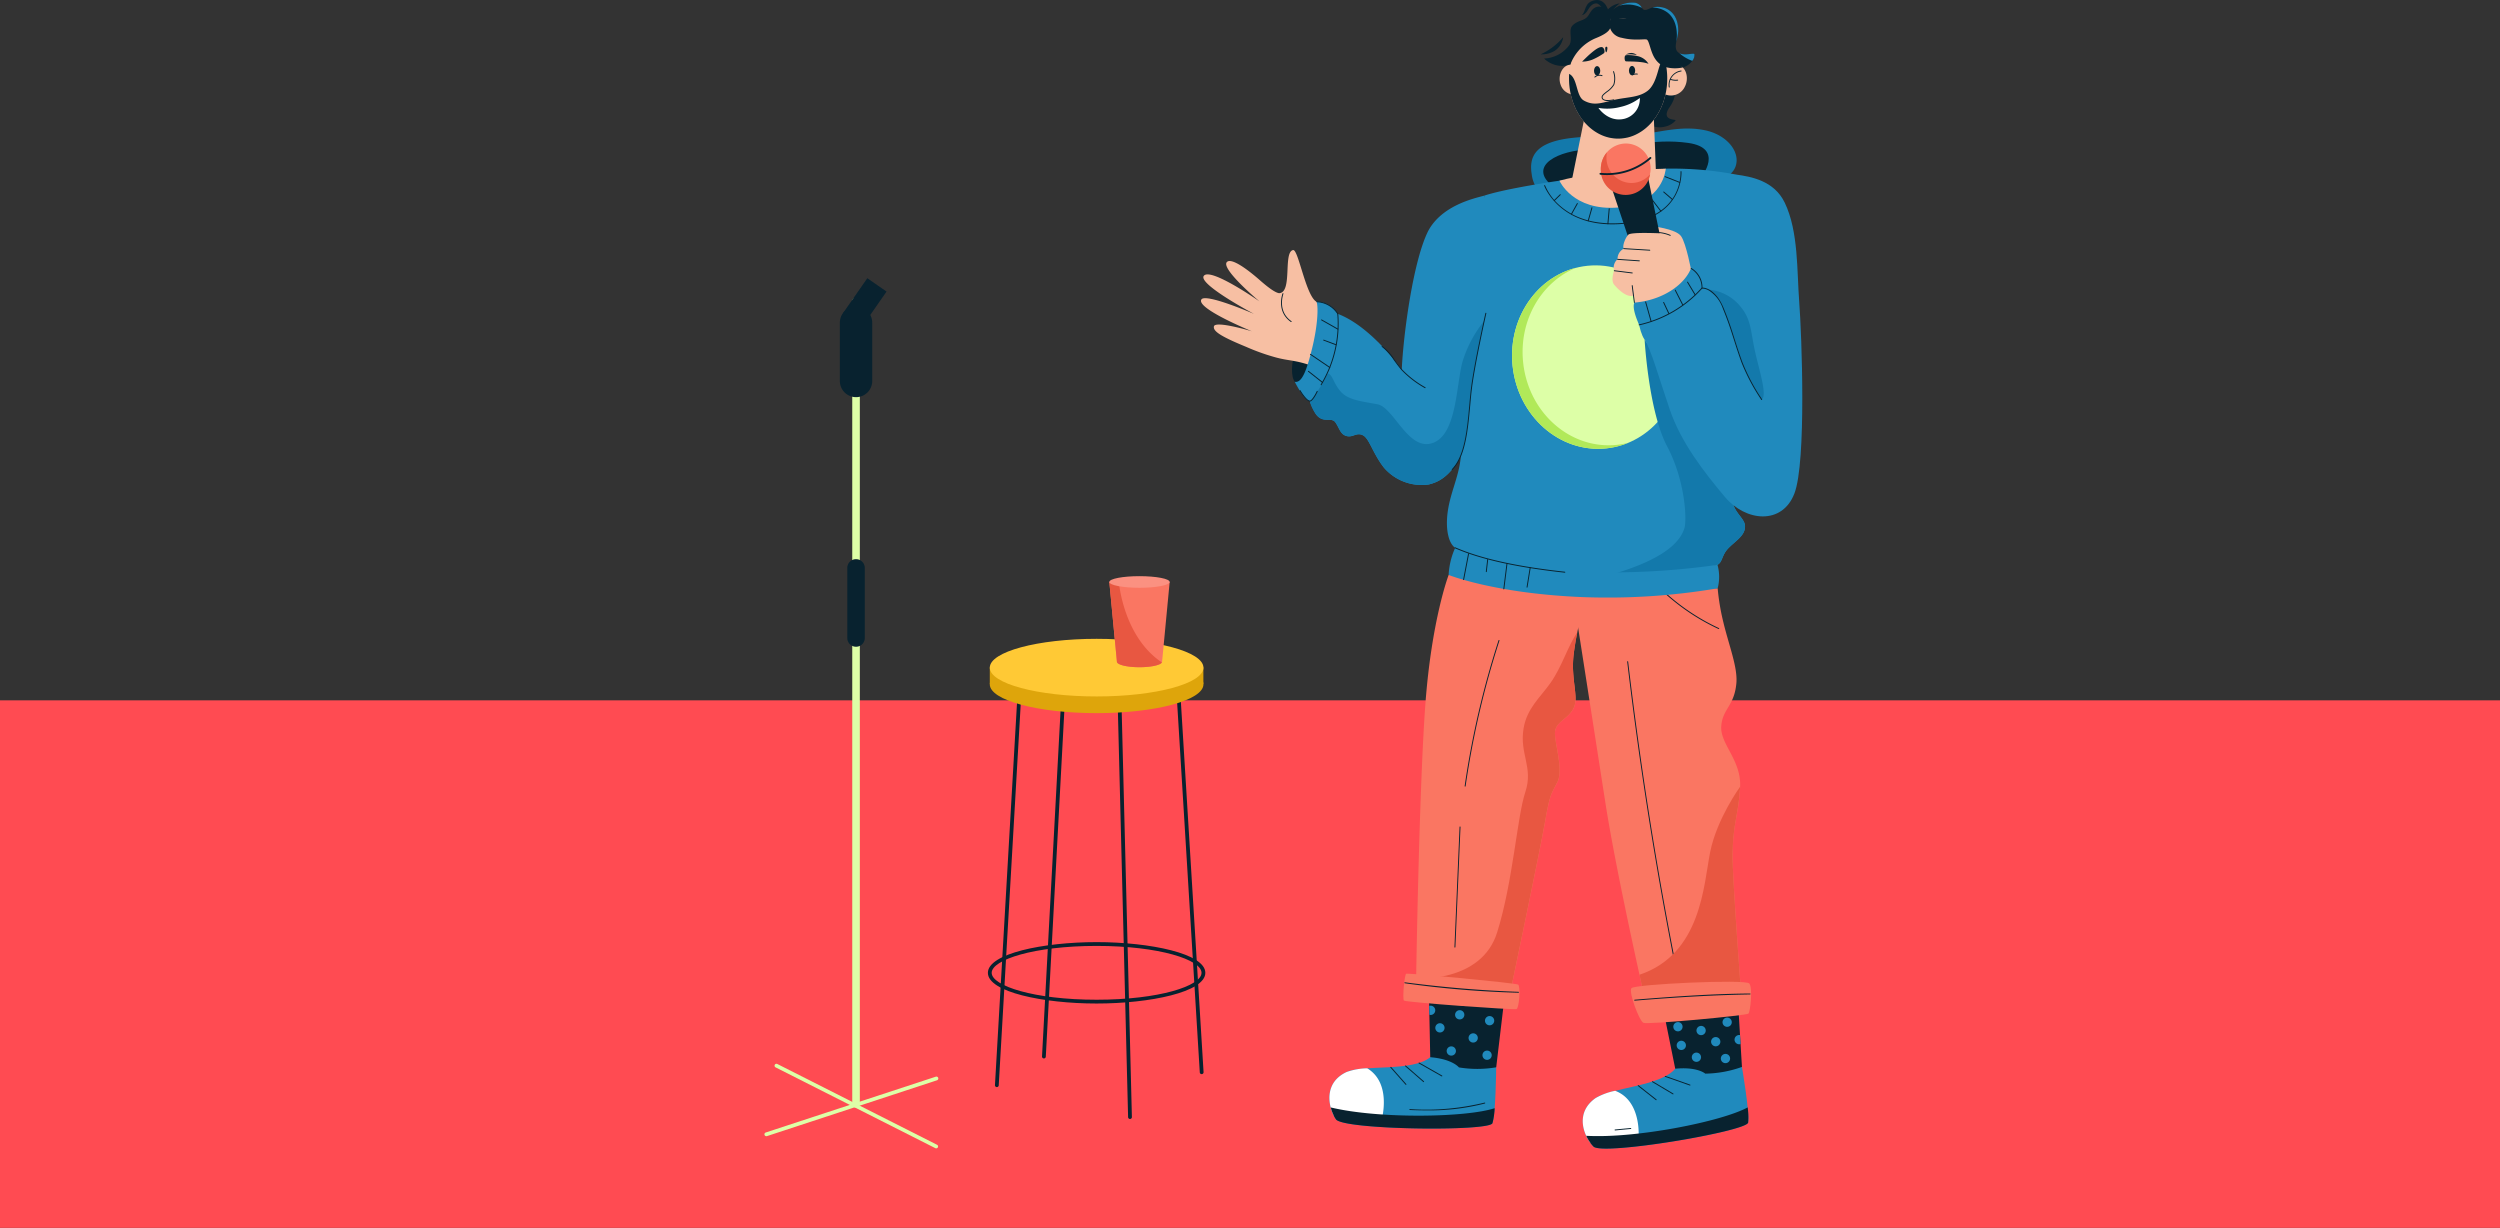 <svg xmlns="http://www.w3.org/2000/svg" width="564" height="277" viewBox="0 0 564 277">
  <rect x="0" y="0" width="564" height="277" fill="#333333" stroke="none"/>
  <g id="Grupo_57183" data-name="Grupo 57183" transform="translate(-687 -2169.5)">
    <rect id="Rectángulo_5834" data-name="Rectángulo 5834" width="564" height="119" transform="translate(687 2327.5)" fill="#ff4b52"/>
    <g id="Grupo_57182" data-name="Grupo 57182" transform="translate(-410.612 1815.746)">
      <g id="Grupo_57161" data-name="Grupo 57161" transform="translate(1368.556 353.754)">
        <g id="Grupo_57011" data-name="Grupo 57011" transform="translate(86.124 239.442)">
          <path id="Trazado_102814" data-name="Trazado 102814" d="M2338.708,1694.493s1.8,10.566,1.4,12.561-32.852,7.471-34.891,5.405-4.447-7.47.47-10.936c3.317-2.34,14.656-2.647,17.974-6.627C2326.96,1692.274,2332.74,1693.249,2338.708,1694.493Z" transform="translate(-2302.792 -1693.237)" fill="#208abd"/>
        </g>
        <g id="Grupo_57012" data-name="Grupo 57012" transform="translate(86.123 246.084)">
          <path id="Trazado_102815" data-name="Trazado 102815" d="M2304.535,1742.171l3.607.123,7.215-.956s.938-8.583-5.249-10.947a14.482,14.482,0,0,0-4.428,1.645C2301.31,1735.114,2302.721,1739.74,2304.535,1742.171Z" transform="translate(-2302.787 -1730.392)" fill="#fff"/>
        </g>
        <g id="Grupo_57013" data-name="Grupo 57013" transform="translate(86.906 249.831)">
          <path id="Trazado_102816" data-name="Trazado 102816" d="M2307.169,1757.76a8.741,8.741,0,0,0,1.639,2.429c2.035,2.069,34.486-3.408,34.891-5.405a14.916,14.916,0,0,0-.106-3.428C2337.721,1754.555,2318.323,1758.406,2307.169,1757.76Z" transform="translate(-2307.169 -1751.356)" fill="#08222f"/>
        </g>
        <g id="Grupo_57014" data-name="Grupo 57014" transform="translate(104.634 242.724)">
          <path id="Trazado_102817" data-name="Trazado 102817" d="M2412.014,1713.775a.107.107,0,0,0,.036-.208l-5.569-1.961a.106.106,0,0,0-.137.065.108.108,0,0,0,.065.137l5.569,1.961A.113.113,0,0,0,2412.014,1713.775Z" transform="translate(-2406.338 -1711.599)" fill="#08222f"/>
        </g>
        <g id="Grupo_57015" data-name="Grupo 57015" transform="translate(101.748 243.92)">
          <path id="Trazado_102818" data-name="Trazado 102818" d="M2394.937,1721.262a.1.1,0,0,0,.092-.053.105.105,0,0,0-.038-.146l-4.634-2.759a.105.105,0,0,0-.146.038.107.107,0,0,0,.038.146l4.635,2.758A.1.1,0,0,0,2394.937,1721.262Z" transform="translate(-2390.195 -1718.288)" fill="#08222f"/>
        </g>
        <g id="Grupo_57016" data-name="Grupo 57016" transform="translate(98.538 244.814)">
          <path id="Trazado_102819" data-name="Trazado 102819" d="M2376.381,1726.689a.11.11,0,0,0,.085-.041.107.107,0,0,0-.019-.151l-4.036-3.182a.107.107,0,1,0-.132.169l4.036,3.183A.109.109,0,0,0,2376.381,1726.689Z" transform="translate(-2372.238 -1723.292)" fill="#08222f"/>
        </g>
        <g id="Grupo_57017" data-name="Grupo 57017" transform="translate(93.313 254.476)">
          <path id="Trazado_102820" data-name="Trazado 102820" d="M2343.114,1777.89h.01l3.529-.336a.1.1,0,0,0,.1-.116.1.1,0,0,0-.116-.1l-3.529.336a.106.106,0,0,0-.1.116A.108.108,0,0,0,2343.114,1777.89Z" transform="translate(-2343.007 -1777.338)" fill="#08222f"/>
        </g>
        <g id="Grupo_57018" data-name="Grupo 57018" transform="translate(104.072 225.28)">
          <path id="Trazado_102821" data-name="Trazado 102821" d="M2420.229,1614.011l.932,15.418a25.478,25.478,0,0,1-8.274,1.517s-1.753-1.6-6.776-1.113l-2.918-14.443Z" transform="translate(-2403.194 -1614.011)" fill="#08222f"/>
        </g>
        <g id="Grupo_57020" data-name="Grupo 57020" transform="translate(117.659 229.564)">
          <g id="Grupo_57019" data-name="Grupo 57019">
            <path id="Trazado_102822" data-name="Trazado 102822" d="M2479.223,1639.207a1.044,1.044,0,1,0,.842-1.214A1.043,1.043,0,0,0,2479.223,1639.207Z" transform="translate(-2479.206 -1637.976)" fill="#208abd"/>
          </g>
        </g>
        <g id="Grupo_57022" data-name="Grupo 57022" transform="translate(115.079 233.959)">
          <g id="Grupo_57021" data-name="Grupo 57021">
            <path id="Trazado_102823" data-name="Trazado 102823" d="M2464.787,1663.794a1.045,1.045,0,1,0,.842-1.214A1.044,1.044,0,0,0,2464.787,1663.794Z" transform="translate(-2464.77 -1662.563)" fill="#208abd"/>
          </g>
        </g>
        <g id="Grupo_57024" data-name="Grupo 57024" transform="translate(111.781 231.442)">
          <g id="Grupo_57023" data-name="Grupo 57023">
            <path id="Trazado_102824" data-name="Trazado 102824" d="M2446.341,1649.717a1.045,1.045,0,1,0,.842-1.213A1.044,1.044,0,0,0,2446.341,1649.717Z" transform="translate(-2446.324 -1648.487)" fill="#208abd"/>
          </g>
        </g>
        <g id="Grupo_57026" data-name="Grupo 57026" transform="translate(107.315 234.791)">
          <g id="Grupo_57025" data-name="Grupo 57025">
            <path id="Trazado_102825" data-name="Trazado 102825" d="M2421.353,1668.452a1.044,1.044,0,1,0,.842-1.213A1.044,1.044,0,0,0,2421.353,1668.452Z" transform="translate(-2421.336 -1667.221)" fill="#208abd"/>
          </g>
        </g>
        <g id="Grupo_57028" data-name="Grupo 57028" transform="translate(106.556 230.585)">
          <g id="Grupo_57027" data-name="Grupo 57027">
            <path id="Trazado_102826" data-name="Trazado 102826" d="M2417.11,1644.923a1.045,1.045,0,1,0,.842-1.214A1.045,1.045,0,0,0,2417.11,1644.923Z" transform="translate(-2417.093 -1643.692)" fill="#208abd"/>
          </g>
        </g>
        <g id="Grupo_57030" data-name="Grupo 57030" transform="translate(110.726 237.466)">
          <g id="Grupo_57029" data-name="Grupo 57029">
            <path id="Trazado_102827" data-name="Trazado 102827" d="M2440.439,1683.413a1.044,1.044,0,1,0,.842-1.214A1.044,1.044,0,0,0,2440.439,1683.413Z" transform="translate(-2440.423 -1682.182)" fill="#208abd"/>
          </g>
        </g>
        <g id="Grupo_57032" data-name="Grupo 57032" transform="translate(117.28 237.759)">
          <g id="Grupo_57031" data-name="Grupo 57031">
            <path id="Trazado_102828" data-name="Trazado 102828" d="M2477.1,1685.051a1.045,1.045,0,1,0,.842-1.214A1.043,1.043,0,0,0,2477.1,1685.051Z" transform="translate(-2477.087 -1683.82)" fill="#208abd"/>
          </g>
        </g>
        <g id="Grupo_57034" data-name="Grupo 57034" transform="translate(120.365 233.496)">
          <g id="Grupo_57033" data-name="Grupo 57033">
            <path id="Trazado_102829" data-name="Trazado 102829" d="M2494.361,1661.211a1.048,1.048,0,0,0,1.217.839.609.609,0,0,0,.127-.034l-.119-2.021a.932.932,0,0,0-.378,0A1.049,1.049,0,0,0,2494.361,1661.211Z" transform="translate(-2494.344 -1659.976)" fill="#208abd"/>
          </g>
        </g>
        <g id="Grupo_57035" data-name="Grupo 57035" transform="translate(28.977 237.693)">
          <path id="Trazado_102830" data-name="Trazado 102830" d="M2020.727,1686.549s-.1,10.719-.858,12.61-33.657,1.513-35.3-.882-3.048-8.143,2.406-10.679c3.681-1.712,14.892,0,18.865-3.327C2009.56,1682.278,2015.075,1684.264,2020.727,1686.549Z" transform="translate(-1983.102 -1683.452)" fill="#208abd"/>
        </g>
        <g id="Grupo_57036" data-name="Grupo 57036" transform="translate(28.976 241.008)">
          <path id="Trazado_102831" data-name="Trazado 102831" d="M1984.045,1712.6l3.528.763,7.27.342s2.449-8.28-3.219-11.705a14.517,14.517,0,0,0-4.651.832C1982.126,1705.081,1982.692,1709.883,1984.045,1712.6Z" transform="translate(-1983.095 -1701.997)" fill="#fff"/>
        </g>
        <g id="Grupo_57037" data-name="Grupo 57037" transform="translate(29.267 249.837)">
          <path id="Trazado_102832" data-name="Trazado 102832" d="M1984.722,1751.387a8.74,8.74,0,0,0,1.181,2.682c1.635,2.4,34.543,2.774,35.3.882a14.994,14.994,0,0,0,.5-3.393C2015.356,1753.662,1995.584,1754.005,1984.722,1751.387Z" transform="translate(-1984.722 -1751.387)" fill="#08222f"/>
        </g>
        <g id="Grupo_57038" data-name="Grupo 57038" transform="translate(49.092 239.707)">
          <path id="Trazado_102833" data-name="Trazado 102833" d="M2100.868,1697.857a.1.1,0,0,0,.093-.054.106.106,0,0,0-.039-.146l-5.133-2.921a.1.1,0,0,0-.146.04.107.107,0,0,0,.04.146l5.132,2.92A.1.1,0,0,0,2100.868,1697.857Z" transform="translate(-2095.629 -1694.721)" fill="#08222f"/>
        </g>
        <g id="Grupo_57039" data-name="Grupo 57039" transform="translate(46.039 240.372)">
          <path id="Trazado_102834" data-name="Trazado 102834" d="M2082.727,1702.194a.111.111,0,0,0,.082-.037.108.108,0,0,0-.011-.152l-4.071-3.539a.107.107,0,0,0-.14.163l4.071,3.539A.106.106,0,0,0,2082.727,1702.194Z" transform="translate(-2078.549 -1698.441)" fill="#08222f"/>
        </g>
        <g id="Grupo_57040" data-name="Grupo 57040" transform="translate(42.721 240.682)">
          <path id="Trazado_102835" data-name="Trazado 102835" d="M2063.5,1704.237a.113.113,0,0,0,.071-.027.107.107,0,0,0,.01-.152l-3.407-3.849a.107.107,0,1,0-.16.142l3.406,3.849A.112.112,0,0,0,2063.5,1704.237Z" transform="translate(-2059.989 -1700.173)" fill="#08222f"/>
        </g>
        <g id="Grupo_57041" data-name="Grupo 57041" transform="translate(47.016 248.741)">
          <path id="Trazado_102836" data-name="Trazado 102836" d="M2087.737,1747.02a50.245,50.245,0,0,0,13.3-1.551.105.105,0,0,0,.074-.131.1.1,0,0,0-.131-.075,55.074,55.074,0,0,1-16.858,1.461.11.11,0,0,0-.112.1.107.107,0,0,0,.1.112Q2085.977,1747.021,2087.737,1747.02Z" transform="translate(-2084.012 -1745.258)" fill="#08222f"/>
        </g>
        <g id="Grupo_57042" data-name="Grupo 57042" transform="translate(51.415 223.782)">
          <path id="Trazado_102837" data-name="Trazado 102837" d="M2125.635,1607.3l-1.823,15.337a25.459,25.459,0,0,1-8.412.022s-1.44-1.886-6.471-2.3l-.3-14.73Z" transform="translate(-2108.626 -1605.634)" fill="#08222f"/>
        </g>
        <g id="Grupo_57044" data-name="Grupo 57044" transform="translate(64.068 229.224)">
          <g id="Grupo_57043" data-name="Grupo 57043">
            <path id="Trazado_102838" data-name="Trazado 102838" d="M2179.406,1637.12a1.044,1.044,0,1,0,1.045-1.046A1.044,1.044,0,0,0,2179.406,1637.12Z" transform="translate(-2179.406 -1636.075)" fill="#208abd"/>
          </g>
        </g>
        <g id="Grupo_57046" data-name="Grupo 57046" transform="translate(60.364 233.118)">
          <g id="Grupo_57045" data-name="Grupo 57045">
            <path id="Trazado_102839" data-name="Trazado 102839" d="M2158.688,1658.905a1.044,1.044,0,1,0,1.045-1.045A1.045,1.045,0,0,0,2158.688,1658.905Z" transform="translate(-2158.688 -1657.861)" fill="#208abd"/>
          </g>
        </g>
        <g id="Grupo_57048" data-name="Grupo 57048" transform="translate(57.325 227.894)">
          <g id="Grupo_57047" data-name="Grupo 57047">
            <path id="Trazado_102840" data-name="Trazado 102840" d="M2141.684,1629.683a1.045,1.045,0,1,0,1.045-1.045A1.045,1.045,0,0,0,2141.684,1629.683Z" transform="translate(-2141.684 -1628.638)" fill="#208abd"/>
          </g>
        </g>
        <g id="Grupo_57050" data-name="Grupo 57050" transform="translate(52.861 230.839)">
          <g id="Grupo_57049" data-name="Grupo 57049">
            <path id="Trazado_102841" data-name="Trazado 102841" d="M2116.713,1646.154a1.045,1.045,0,1,0,1.045-1.044A1.046,1.046,0,0,0,2116.713,1646.154Z" transform="translate(-2116.713 -1645.109)" fill="#208abd"/>
          </g>
        </g>
        <g id="Grupo_57052" data-name="Grupo 57052" transform="translate(55.426 236.062)">
          <g id="Grupo_57051" data-name="Grupo 57051">
            <path id="Trazado_102842" data-name="Trazado 102842" d="M2131.06,1675.372a1.044,1.044,0,1,0,1.045-1.045A1.044,1.044,0,0,0,2131.06,1675.372Z" transform="translate(-2131.06 -1674.327)" fill="#208abd"/>
          </g>
        </g>
        <g id="Grupo_57054" data-name="Grupo 57054" transform="translate(63.498 237.012)">
          <g id="Grupo_57053" data-name="Grupo 57053">
            <path id="Trazado_102843" data-name="Trazado 102843" d="M2176.216,1680.686a1.045,1.045,0,1,0,1.046-1.045A1.046,1.046,0,0,0,2176.216,1680.686Z" transform="translate(-2176.216 -1679.641)" fill="#208abd"/>
          </g>
        </g>
        <g id="Grupo_57056" data-name="Grupo 57056" transform="translate(51.478 226.879)">
          <g id="Grupo_57055" data-name="Grupo 57055">
            <path id="Trazado_102844" data-name="Trazado 102844" d="M2108.976,1623.01l.043,2a1.061,1.061,0,0,0,.282.043,1.045,1.045,0,1,0,0-2.09A1.038,1.038,0,0,0,2108.976,1623.01Z" transform="translate(-2108.976 -1622.958)" fill="#208abd"/>
          </g>
        </g>
        <g id="Grupo_57057" data-name="Grupo 57057" transform="translate(83.462 131.257)">
          <path id="Trazado_102845" data-name="Trazado 102845" d="M2321,1089.493a50.884,50.884,0,0,0,1.283,7.66c1.26,5.246,3.253,10.177,2.938,13.743-.456,5.173-3.13,5.756-3.414,9.731s4.543,7.67,4.259,13.634-1.57,7.941-1.7,15.049c-.1,5.143,1.987,32.38,1.987,32.38l-21.3,2.554s-6.816-29.82-9.372-46.292-7.776-49.922-7.776-49.922Z" transform="translate(-2287.9 -1088.031)" fill="#fa7662"/>
        </g>
        <g id="Grupo_57058" data-name="Grupo 57058" transform="translate(104.288 133.388)">
          <path id="Trazado_102846" data-name="Trazado 102846" d="M2416.91,1108.471a.106.106,0,0,0,.1-.061.107.107,0,0,0-.051-.143,48.075,48.075,0,0,1-12.372-8.285.105.105,0,0,0-.151,0,.107.107,0,0,0,0,.152,48.269,48.269,0,0,0,12.426,8.323A.114.114,0,0,0,2416.91,1108.471Z" transform="translate(-2404.403 -1099.952)" fill="#08222f"/>
        </g>
        <g id="Grupo_57059" data-name="Grupo 57059" transform="translate(96.149 149.168)">
          <path id="Trazado_102847" data-name="Trazado 102847" d="M2370.785,1262.071l.021,0a.106.106,0,0,0,.083-.126c-4.889-23.966-8.86-48.734-11.8-73.617a.1.1,0,0,0-.119-.094.107.107,0,0,0-.094.118c2.942,24.889,6.915,49.663,11.806,73.635A.107.107,0,0,0,2370.785,1262.071Z" transform="translate(-2358.874 -1188.23)" fill="#08222f"/>
        </g>
        <g id="Grupo_57061" data-name="Grupo 57061" transform="translate(98.916 177.488)">
          <g id="Grupo_57060" data-name="Grupo 57060">
            <path id="Trazado_102848" data-name="Trazado 102848" d="M2374.352,1389.068c1.018,4.589,1.694,7.57,1.694,7.57l21.3-2.554s-2.081-27.234-1.987-32.38c.136-7.108,1.42-9.089,1.7-15.049,0,0-5.242,7.194-6.757,14.747C2388.832,1368.8,2388.318,1384.4,2374.352,1389.068Z" transform="translate(-2374.352 -1346.654)" fill="#e85741"/>
          </g>
        </g>
        <g id="Grupo_57062" data-name="Grupo 57062" transform="translate(96.987 221.482)">
          <path id="Trazado_102849" data-name="Trazado 102849" d="M2390.265,1593.151c.838,1,.218,6.361-.169,6.8s-22.753,2.527-23.706,2.085-3.366-6.909-2.719-7.814S2389.427,1592.152,2390.265,1593.151Z" transform="translate(-2363.562 -1592.767)" fill="#fa7662"/>
        </g>
        <g id="Grupo_57063" data-name="Grupo 57063" transform="translate(97.746 224.131)">
          <path id="Trazado_102850" data-name="Trazado 102850" d="M2367.914,1609.2h.009c10.192-.837,18.212-1.269,26-1.4a.107.107,0,0,0,0-.214c-7.8.067-15.822.565-26.018,1.4a.107.107,0,0,0,.008.214Z" transform="translate(-2367.806 -1607.583)" fill="#08222f"/>
        </g>
        <g id="Grupo_57064" data-name="Grupo 57064" transform="translate(48.534 129.703)">
          <path id="Trazado_102851" data-name="Trazado 102851" d="M2130.1,1087.357a59.085,59.085,0,0,0-1.988,9.374c-.852,5.964,1.136,9.939,0,12.495s-3.974,3.123-4.259,5.4,1.988,8.521.567,11.362-1.7,2.555-2.841,9.087-7.7,37.787-7.7,37.787l-21.37-2.484s.671-42.971,2.091-62,5.242-29.039,5.242-29.039l30.4,1.025Z" transform="translate(-2092.504 -1079.335)" fill="#fa7662"/>
        </g>
        <g id="Grupo_57066" data-name="Grupo 57066" transform="translate(48.534 142.691)">
          <g id="Grupo_57065" data-name="Grupo 57065">
            <path id="Trazado_102852" data-name="Trazado 102852" d="M2092.5,1230.043l21.37,2.484s6.571-31.255,7.7-37.787,1.419-6.244,2.841-9.087-.857-9.084-.567-11.361,3.12-2.844,4.259-5.4-.848-6.535,0-12.495c.239-1.678.5-3.149.753-4.408-2.134,3.036-3.432,7.712-6.082,11.443-2.305,3.245-5.281,5.68-6.034,10.212-.959,5.767,2.26,8.76.4,14.334s-2.783,20.294-6.37,31.708S2092.5,1230.043,2092.5,1230.043Z" transform="translate(-2092.504 -1151.993)" fill="#e85741"/>
          </g>
        </g>
        <g id="Grupo_57067" data-name="Grupo 57067" transform="translate(59.483 144.385)">
          <path id="Trazado_102853" data-name="Trazado 102853" d="M2153.863,1194.537a.107.107,0,0,0,.106-.092,199.7,199.7,0,0,1,7.632-32.831.107.107,0,0,0-.066-.136.106.106,0,0,0-.136.066,199.845,199.845,0,0,0-7.642,32.871.108.108,0,0,0,.091.122Z" transform="translate(-2153.755 -1161.472)" fill="#08222f"/>
        </g>
        <g id="Grupo_57068" data-name="Grupo 57068" transform="translate(57.177 186.46)">
          <path id="Trazado_102854" data-name="Trazado 102854" d="M2140.958,1424.158a.111.111,0,0,0,.111-.1l1.154-27.1a.107.107,0,0,0-.1-.111.11.11,0,0,0-.111.1l-1.154,27.1A.107.107,0,0,0,2140.958,1424.158Z" transform="translate(-2140.855 -1396.848)" fill="#08222f"/>
        </g>
        <g id="Grupo_57069" data-name="Grupo 57069" transform="translate(45.648 219.665)">
          <path id="Trazado_102855" data-name="Trazado 102855" d="M2102.264,1585.066c-.56-.373-24.878-2.662-25.263-2.449s-.891,5.656-.5,6.049,24.746,2.148,25.379,1.921S2102.823,1585.439,2102.264,1585.066Z" transform="translate(-2076.359 -1582.603)" fill="#fa7662"/>
        </g>
        <g id="Grupo_57070" data-name="Grupo 57070" transform="translate(45.888 221.607)">
          <path id="Trazado_102856" data-name="Trazado 102856" d="M2103.437,1595.822a.11.11,0,0,0,.111-.1.108.108,0,0,0-.1-.111c-8.352-.283-16.971-1-25.62-2.14a.1.1,0,0,0-.121.092.108.108,0,0,0,.093.121A228.213,228.213,0,0,0,2103.437,1595.822Z" transform="translate(-2077.703 -1593.466)" fill="#08222f"/>
        </g>
        <g id="Grupo_57071" data-name="Grupo 57071" transform="translate(74.471 29)">
          <path id="Trazado_102857" data-name="Trazado 102857" d="M2280.4,527.439s3.233-.835,3.547-3.859-2.607-6.258-7.094-7.2-8.552,0-13.038.73-13.414.3-18.775,1.252c-6.508,1.154-7.927,4.068-7.3,7.927a7.14,7.14,0,0,0,3.233,5.215Z" transform="translate(-2237.602 -515.988)" fill="#1379ab"/>
        </g>
        <g id="Grupo_57073" data-name="Grupo 57073" transform="translate(77.211 31.928)">
          <g id="Grupo_57072" data-name="Grupo 57072">
            <path id="Trazado_102858" data-name="Trazado 102858" d="M2263.586,534.131c7.346-.193,13.823-2.61,22.038-1.45s3,7.635,3,7.635l-33.927,1.837C2249.668,537.8,2256.24,534.324,2263.586,534.131Z" transform="translate(-2252.929 -532.367)" fill="#08222f"/>
          </g>
        </g>
        <g id="Grupo_57074" data-name="Grupo 57074" transform="translate(55.481 38.028)">
          <path id="Trazado_102859" data-name="Trazado 102859" d="M2156.75,569.227s-12.013,1.726-16.945,3.37c0,0-3.654,27.4-4.383,36.347s-.55,18.08-.916,22.464-2.266,7.9-2.92,12.239c-.636,4.215.174,7.426,1.644,8.4,0,0,8.949,7.488,26.119,7.671a146.351,146.351,0,0,0,33.059-3.834c1.171-.638.921-2.1,2.373-3.656,1.6-1.709,3.927-2.9,3.836-5.113-.074-1.824-2.739-3.1-2.921-6.209s.914-73.061.914-73.061a77.945,77.945,0,0,0-15.868-1.332Z" transform="translate(-2131.367 -566.491)" fill="#208abd"/>
        </g>
        <g id="Grupo_57076" data-name="Grupo 57076" transform="translate(70.175 59.866)">
          <g id="Grupo_57075" data-name="Grupo 57075">
            <path id="Trazado_102860" data-name="Trazado 102860" d="M2213.687,711.268c1.149,11.377,10.592,19.742,21.088,18.682s18.069-11.145,16.92-22.522-10.589-19.74-21.085-18.68S2212.538,699.891,2213.687,711.268Z" transform="translate(-2213.572 -688.656)" fill="#ddffa7"/>
          </g>
        </g>
        <g id="Grupo_57078" data-name="Grupo 57078" transform="translate(70.175 60.42)">
          <g id="Grupo_57077" data-name="Grupo 57077">
            <path id="Trazado_102861" data-name="Trazado 102861" d="M2213.688,713.814c1.149,11.38,10.589,19.736,21.088,18.682a17.708,17.708,0,0,0,4.994-1.256,18.725,18.725,0,0,1-2.613.462c-10.5,1.062-19.942-7.3-21.09-18.684-.959-9.471,4.136-18.05,11.928-21.261C2218.893,694.086,2212.636,703.4,2213.688,713.814Z" transform="translate(-2213.573 -691.757)" fill="#b1e959"/>
          </g>
        </g>
        <g id="Grupo_57080" data-name="Grupo 57080" transform="translate(86.294 76.646)">
          <g id="Grupo_57079" data-name="Grupo 57079">
            <path id="Trazado_102862" data-name="Trazado 102862" d="M2303.744,837.141a148.126,148.126,0,0,0,30.227-3.836c1.173-.642.926-2.1,2.373-3.656,1.6-1.7,3.93-2.9,3.836-5.113-.069-1.824-2.741-3.109-2.921-6.209-.042-.711-.017-4.939.052-11.036l-19.779-24.764s.9,16.141,5.051,23.993,4.491,16.638,3.937,18.476C2324.706,831.009,2314.585,834.63,2303.744,837.141Z" transform="translate(-2303.744 -782.527)" fill="#1379ab"/>
          </g>
        </g>
        <g id="Grupo_57081" data-name="Grupo 57081" transform="translate(55.866 123.586)">
          <path id="Trazado_102863" data-name="Trazado 102863" d="M2194.179,1048.954a10.049,10.049,0,0,1,.039,5.3,148.448,148.448,0,0,1-31.234,1.952c-19.343-.887-29.459-4.969-29.459-4.969a17.156,17.156,0,0,1,1.477-6.117C2146.835,1050.878,2172.346,1052.141,2194.179,1048.954Z" transform="translate(-2133.525 -1045.117)" fill="#208abd"/>
        </g>
        <g id="Grupo_57082" data-name="Grupo 57082" transform="translate(57.236 123.479)">
          <path id="Trazado_102864" data-name="Trazado 102864" d="M2166.033,1050.233a.107.107,0,0,0,.012-.213c-10.858-1.186-18.94-2.982-24.708-5.494a.106.106,0,1,0-.085.2c5.787,2.521,13.889,4.323,24.769,5.511Z" transform="translate(-2141.188 -1044.516)" fill="#08222f"/>
        </g>
        <g id="Grupo_57083" data-name="Grupo 57083" transform="translate(73.457 127.991)">
          <path id="Trazado_102865" data-name="Trazado 102865" d="M2232.037,1074.333a.106.106,0,0,0,.1-.09l.708-4.361a.106.106,0,0,0-.088-.122.111.111,0,0,0-.123.089l-.707,4.36a.106.106,0,0,0,.088.122Z" transform="translate(-2231.93 -1069.758)" fill="#08222f"/>
        </g>
        <g id="Grupo_57084" data-name="Grupo 57084" transform="translate(68.21 127.01)">
          <path id="Trazado_102866" data-name="Trazado 102866" d="M2202.687,1070.234a.107.107,0,0,0,.106-.093l.719-5.748a.108.108,0,0,0-.094-.12.1.1,0,0,0-.119.093l-.719,5.748a.107.107,0,0,0,.092.12Z" transform="translate(-2202.58 -1064.27)" fill="#08222f"/>
        </g>
        <g id="Grupo_57085" data-name="Grupo 57085" transform="translate(64.259 126.111)">
          <path id="Trazado_102867" data-name="Trazado 102867" d="M2180.581,1062.2a.107.107,0,0,0,.106-.094l.314-2.74a.106.106,0,0,0-.094-.118.1.1,0,0,0-.119.093l-.314,2.739a.106.106,0,0,0,.093.119Z" transform="translate(-2180.474 -1059.245)" fill="#08222f"/>
        </g>
        <g id="Grupo_57086" data-name="Grupo 57086" transform="translate(59.138 124.811)">
          <path id="Trazado_102868" data-name="Trazado 102868" d="M2151.936,1058.022a.108.108,0,0,0,.105-.088l1.124-5.838a.109.109,0,0,0-.086-.125.113.113,0,0,0-.126.085l-1.123,5.839a.107.107,0,0,0,.086.125Z" transform="translate(-2151.829 -1051.971)" fill="#08222f"/>
        </g>
        <g id="Grupo_57087" data-name="Grupo 57087" transform="translate(77.413 38.611)">
          <path id="Trazado_102869" data-name="Trazado 102869" d="M2269.482,581.752a28.451,28.451,0,0,0,3.015-.165c13.115-1.4,12.558-11.629,12.551-11.733a.107.107,0,0,0-.115-.1.108.108,0,0,0-.1.115,10.7,10.7,0,0,1-1.283,5.234c-2.408,4.465-7.353,5.874-11.078,6.27-4.185.445-10.112.178-14.6-3.618a12.609,12.609,0,0,1-3.6-4.79.107.107,0,0,0-.2.072C2254.1,573.131,2257.3,581.752,2269.482,581.752Z" transform="translate(-2254.061 -569.753)" fill="#08222f"/>
        </g>
        <g id="Grupo_57088" data-name="Grupo 57088" transform="translate(87.253 46.777)">
          <path id="Trazado_102870" data-name="Trazado 102870" d="M2309.212,618.577a.107.107,0,0,0,.1-.078l.838-2.93a.107.107,0,0,0-.207-.059l-.837,2.931a.107.107,0,0,0,.073.132A.087.087,0,0,0,2309.212,618.577Z" transform="translate(-2309.105 -615.432)" fill="#08222f"/>
        </g>
        <g id="Grupo_57089" data-name="Grupo 57089" transform="translate(83.473 45.824)">
          <path id="Trazado_102871" data-name="Trazado 102871" d="M2288.068,612.674a.106.106,0,0,0,.093-.055l1.318-2.357a.107.107,0,1,0-.187-.1l-1.318,2.358a.106.106,0,0,0,.041.145A.1.1,0,0,0,2288.068,612.674Z" transform="translate(-2287.961 -610.102)" fill="#08222f"/>
        </g>
        <g id="Grupo_57090" data-name="Grupo 57090" transform="translate(79.589 43.813)">
          <path id="Trazado_102872" data-name="Trazado 102872" d="M2266.343,600.386a.107.107,0,0,0,.074-.031l1.353-1.317a.107.107,0,0,0,0-.152.108.108,0,0,0-.152,0l-1.353,1.318a.106.106,0,0,0,0,.151A.11.11,0,0,0,2266.343,600.386Z" transform="translate(-2266.236 -598.854)" fill="#08222f"/>
        </g>
        <g id="Grupo_57091" data-name="Grupo 57091" transform="translate(104.603 39.745)">
          <path id="Trazado_102873" data-name="Trazado 102873" d="M2409.562,577.607a.107.107,0,0,0,.039-.206l-3.287-1.3a.107.107,0,0,0-.079.2l3.287,1.3A.1.1,0,0,0,2409.562,577.607Z" transform="translate(-2406.167 -576.093)" fill="#08222f"/>
        </g>
        <g id="Grupo_57092" data-name="Grupo 57092" transform="translate(104.29 43.21)">
          <path id="Trazado_102874" data-name="Trazado 102874" d="M2406.454,597.37a.11.11,0,0,0,.081-.037.107.107,0,0,0-.011-.151l-1.932-1.676a.108.108,0,0,0-.151.01.107.107,0,0,0,.011.151l1.932,1.676A.1.1,0,0,0,2406.454,597.37Z" transform="translate(-2404.415 -595.481)" fill="#08222f"/>
        </g>
        <g id="Grupo_57093" data-name="Grupo 57093" transform="translate(101.677 44.97)">
          <path id="Trazado_102875" data-name="Trazado 102875" d="M2391.864,608.1a.1.1,0,0,0,.065-.022.107.107,0,0,0,.021-.15l-1.96-2.557a.108.108,0,0,0-.171.131l1.96,2.556A.11.11,0,0,0,2391.864,608.1Z" transform="translate(-2389.796 -605.327)" fill="#08222f"/>
        </g>
        <g id="Grupo_57094" data-name="Grupo 57094" transform="translate(91.689 46.985)">
          <path id="Trazado_102876" data-name="Trazado 102876" d="M2334.031,620.208a.108.108,0,0,0,.107-.1l.3-3.4a.108.108,0,0,0-.214-.018l-.3,3.4a.108.108,0,0,0,.1.116Z" transform="translate(-2333.923 -616.595)" fill="#08222f"/>
        </g>
        <g id="Grupo_57095" data-name="Grupo 57095" transform="translate(23.919 44.134)">
          <path id="Trazado_102877" data-name="Trazado 102877" d="M1994.807,600.649c-2.545.671-9.5,2.252-12.6,7.854-3.422,6.623-5.661,23.38-6.027,31.416,0,0-6.757-9.68-14.428-12.6l-6.941,16.8a13.8,13.8,0,0,0,2.009,5.844c1.644,2.191,3.47.55,4.384,1.829s1.1,2.736,2.558,3.1,2.189-.912,3.65-.181,2.193,4.017,4.75,7.305a11.243,11.243,0,0,0,10.081,3.8c2.5-.6,5.991-2.158,9.28-10.743S1994.807,600.649,1994.807,600.649Z" transform="translate(-1954.807 -600.649)" fill="#208abd"/>
        </g>
        <g id="Grupo_57096" data-name="Grupo 57096" transform="translate(40.759 78.066)">
          <path id="Trazado_102878" data-name="Trazado 102878" d="M2058.813,799.973a.1.1,0,0,0,.094-.056.107.107,0,0,0-.042-.145,21.935,21.935,0,0,1-5.244-4.034c-.653-.768-1.187-1.51-1.706-2.227a11.267,11.267,0,0,0-2.74-3.023.107.107,0,0,0-.117.18,11.124,11.124,0,0,1,2.685,2.969c.52.721,1.057,1.467,1.716,2.241a22.2,22.2,0,0,0,5.3,4.084A.112.112,0,0,0,2058.813,799.973Z" transform="translate(-2049.009 -790.47)" fill="#08222f"/>
        </g>
        <g id="Grupo_57098" data-name="Grupo 57098" transform="translate(24.592 72.34)">
          <g id="Grupo_57097" data-name="Grupo 57097">
            <path id="Trazado_102879" data-name="Trazado 102879" d="M1958.568,776.82a9.554,9.554,0,0,0,1.336,2.724c1.643,2.192,3.467.545,4.384,1.829s1.094,2.743,2.558,3.1,2.194-.908,3.65-.181,2.19,4.017,4.75,7.305a11.249,11.249,0,0,0,10.08,3.8c2-.479,4.605-1.56,7.243-6.3.009-.017.018-.041.026-.058a34.289,34.289,0,0,0,1.495-6.785c.427-3.165.618-7.025,1.188-10.616.447-2.818,1.036-5.422,1.432-7.671.594-3.377,1.193-5.533,1.193-5.533s-.23.274-.6.771a27.5,27.5,0,0,0-4.255,8.246c-1.525,5.129-1.25,16.637-6.79,18.581s-8.742-8.04-12.484-8.734-6.663-.976-8.323-2.911-1.8-3.888-2.911-4.025a31.739,31.739,0,0,1-3.881,6.189Z" transform="translate(-1958.568 -758.436)" fill="#1379ab"/>
          </g>
        </g>
        <g id="Grupo_57099" data-name="Grupo 57099" transform="translate(20.529 74.092)">
          <path id="Trazado_102880" data-name="Trazado 102880" d="M1936.4,773.814c-.953,3.423-.666,6.491.64,6.855s3.138-2.115,4.09-5.538.667-6.491-.639-6.855S1937.355,770.391,1936.4,773.814Z" transform="translate(-1935.84 -768.241)" fill="#08222f"/>
        </g>
        <g id="Grupo_57100" data-name="Grupo 57100" transform="translate(0 58.887)">
          <path id="Trazado_102881" data-name="Trazado 102881" d="M1838.56,690.427c-.668-.129-1.863-.791-4.3-2.936-3.061-2.69-6.411-5.026-7.393-4.109-1.576,1.472,7.325,8.907,7.325,8.907s-10.994-7.709-12.544-5.782c-1.472,1.83,11.3,8.6,11.3,8.6s-10.948-4.745-11.865-3.248c-1.243,2.03,11.4,7.171,11.4,7.171s-8.306-2.493-8.571-1.093c-.2,1.048,1.344,2.175,7.336,4.631a47.454,47.454,0,0,0,6.087,2.205c3.81,1.14,5.168.5,10.722,2.868l.111-10.054Z" transform="translate(-1820.998 -683.179)" fill="#f7bfa3"/>
        </g>
        <g id="Grupo_57101" data-name="Grupo 57101" transform="translate(17.561 56.41)">
          <path id="Trazado_102882" data-name="Trazado 102882" d="M1928.066,681.12c-2.589-.513-4.374-12-5.6-11.794-2.333.4-.043,9.766-3.229,9.722l9.049,13.291A20.024,20.024,0,0,0,1928.066,681.12Z" transform="translate(-1919.24 -669.323)" fill="#f7bfa3"/>
        </g>
        <g id="Grupo_57102" data-name="Grupo 57102" transform="translate(18.056 66.146)">
          <path id="Trazado_102883" data-name="Trazado 102883" d="M1924.287,730.294a.11.11,0,0,0,.088-.045.108.108,0,0,0-.027-.15c-3.249-2.273-1.82-6.125-1.805-6.164a.108.108,0,0,0-.062-.138.106.106,0,0,0-.139.061c-.015.041-1.5,4.048,1.884,6.417A.107.107,0,0,0,1924.287,730.294Z" transform="translate(-1922.005 -723.789)" fill="#08222f"/>
        </g>
        <g id="Grupo_57103" data-name="Grupo 57103" transform="translate(21.15 68.041)">
          <path id="Trazado_102884" data-name="Trazado 102884" d="M1949.027,737.146a5.8,5.8,0,0,0-4.794-2.76c.44,1.161.284,5.329-.985,10.506-1.265,5.159-2.336,7.92-3.931,7.578,0,0,2.337,4.674,3.533,4.333S1949.027,737.146,1949.027,737.146Z" transform="translate(-1939.318 -734.386)" fill="#208abd"/>
        </g>
        <g id="Grupo_57104" data-name="Grupo 57104" transform="translate(26.025 67.972)">
          <path id="Trazado_102885" data-name="Trazado 102885" d="M1967.656,752.947a.1.1,0,0,0,.091-.051,26.9,26.9,0,0,0,3.781-16.072.108.108,0,0,0-.019-.055A5.968,5.968,0,0,0,1966.7,734a.112.112,0,0,0-.113.1.107.107,0,0,0,.1.113,5.757,5.757,0,0,1,4.628,2.651,26.687,26.687,0,0,1-3.75,15.917.106.106,0,0,0,.035.146A.1.1,0,0,0,1967.656,752.947Z" transform="translate(-1966.585 -734.002)" fill="#08222f"/>
        </g>
        <g id="Grupo_57105" data-name="Grupo 57105" transform="translate(27.097 72.067)">
          <path id="Trazado_102886" data-name="Trazado 102886" d="M1976.354,759.2a.107.107,0,0,0,.053-.2l-3.664-2.076a.106.106,0,0,0-.146.04.108.108,0,0,0,.04.146l3.663,2.076A.109.109,0,0,0,1976.354,759.2Z" transform="translate(-1972.583 -756.91)" fill="#08222f"/>
        </g>
        <g id="Grupo_57106" data-name="Grupo 57106" transform="translate(27.584 76.63)">
          <path id="Trazado_102887" data-name="Trazado 102887" d="M1978.2,783.694a.107.107,0,0,0,.038-.207l-2.787-1.045a.107.107,0,1,0-.075.2l2.787,1.045A.1.1,0,0,0,1978.2,783.694Z" transform="translate(-1975.31 -782.436)" fill="#08222f"/>
        </g>
        <g id="Grupo_57107" data-name="Grupo 57107" transform="translate(24.589 79.834)">
          <path id="Trazado_102888" data-name="Trazado 102888" d="M1963.014,803.535a.107.107,0,0,0,.06-.2l-4.354-2.96a.107.107,0,0,0-.12.177l4.354,2.961A.11.11,0,0,0,1963.014,803.535Z" transform="translate(-1958.553 -800.361)" fill="#08222f"/>
        </g>
        <g id="Grupo_57108" data-name="Grupo 57108" transform="translate(24.137 83.665)">
          <path id="Trazado_102889" data-name="Trazado 102889" d="M1959.3,824.514a.108.108,0,0,0,.084-.04.107.107,0,0,0-.018-.151l-3.169-2.507a.107.107,0,1,0-.132.168l3.169,2.507A.106.106,0,0,0,1959.3,824.514Z" transform="translate(-1956.024 -821.792)" fill="#08222f"/>
        </g>
        <g id="Grupo_57109" data-name="Grupo 57109" transform="translate(22.24 88.012)">
          <path id="Trazado_102890" data-name="Trazado 102890" d="M1947.731,848.685a.423.423,0,0,0,.167-.032c.715-.3,1.56-2.142,1.6-2.219a.107.107,0,0,0-.2-.088c-.232.512-.953,1.89-1.481,2.11s-1.766-1.527-2.2-2.29a.107.107,0,1,0-.185.106C1945.443,846.3,1946.847,848.685,1947.731,848.685Z" transform="translate(-1945.415 -846.111)" fill="#08222f"/>
        </g>
        <g id="Grupo_57110" data-name="Grupo 57110" transform="translate(56.567 70.566)">
          <path id="Trazado_102891" data-name="Trazado 102891" d="M2137.552,783.977a.11.11,0,0,0,.076-.032c2.952-3.007,3.5-9.16,3.993-14.589.12-1.328.232-2.583.375-3.73.713-5.713,3.227-16.869,3.252-16.982a.108.108,0,0,0-.081-.128.11.11,0,0,0-.129.081c-.025.112-2.54,11.279-3.255,17-.144,1.15-.256,2.407-.376,3.737-.485,5.394-1.034,11.507-3.932,14.458a.107.107,0,0,0,0,.151A.109.109,0,0,0,2137.552,783.977Z" transform="translate(-2137.444 -748.515)" fill="#08222f"/>
        </g>
        <g id="Grupo_57111" data-name="Grupo 57111" transform="translate(100.036 20.187)">
          <path id="Trazado_102892" data-name="Trazado 102892" d="M2387.391,466.775s.637,1.436-1.129,3.953c-.476.678-.849,1.564-.469,2.123.493.725,1.847.6,1.88.794a4.134,4.134,0,0,1-2.374,1.411,4.627,4.627,0,0,1-3.742-.563C2378.452,472.61,2383.721,465.834,2387.391,466.775Z" transform="translate(-2380.617 -466.686)" fill="#08222f"/>
        </g>
        <g id="Grupo_57112" data-name="Grupo 57112" transform="translate(80.864 38.053)">
          <path id="Trazado_102893" data-name="Trazado 102893" d="M2297.355,566.627s-15.333.313-23.99,2.712c0,0,3.025,6.885,13.246,6.05S2297.355,566.627,2297.355,566.627Z" transform="translate(-2273.365 -566.627)" fill="#f7bfa3"/>
        </g>
        <g id="Grupo_57113" data-name="Grupo 57113" transform="translate(83.731 25.772)">
          <path id="Trazado_102894" data-name="Trazado 102894" d="M2307.809,497.93l.518,13.52-18.919,1.036,2.937-14.556Z" transform="translate(-2289.408 -497.93)" fill="#f7bfa3"/>
        </g>
        <g id="Grupo_57114" data-name="Grupo 57114" transform="translate(77.4 0.566)">
          <path id="Trazado_102895" data-name="Trazado 102895" d="M2259.721,366.476c.758-1.353-.324-3.354.7-4.382s2.031-.969,3-1.652c.9-.64,1.072-2.162,2.492-2.538a2.3,2.3,0,0,1,2.675,1.357c1.591-1.519,4.086-2.594,5.966-2.287,1.451.237,1.353,1.622,2.2,1.622.923,0,1.342-.876,3.415-.665,2.38.242,4.177,2.226,4.076,5.5-.052,1.7-1.355,4.026.246,4.9,1.267.692,3.284-.144,3.417.257.162.487-.434,2-2,2.76s-4.143.182-4.143.182l-21.916-.568a5.914,5.914,0,0,1-5.86-1.4A7.462,7.462,0,0,0,2259.721,366.476Z" transform="translate(-2253.987 -356.921)" fill="#08222f"/>
        </g>
        <g id="Grupo_57115" data-name="Grupo 57115" transform="translate(85.876 0)">
          <path id="Trazado_102896" data-name="Trazado 102896" d="M2307.53,356.66c.094-.022-.6-3.322-3.129-2.862s-1.957,2.686-2.993,3.377c0,0,.729,0,1.343-1.075.428-.749,1.074-1.606,1.958-1.574,1.036.038,2,2.226,2,2.226Z" transform="translate(-2301.407 -353.754)" fill="#08222f"/>
        </g>
        <g id="Grupo_57116" data-name="Grupo 57116" transform="translate(91.172 0.77)">
          <path id="Trazado_102897" data-name="Trazado 102897" d="M2334.34,358.064a7.536,7.536,0,0,0-2.171,2.438l-1.138-.21A4.386,4.386,0,0,1,2334.34,358.064Z" transform="translate(-2331.03 -358.064)" fill="#08222f"/>
        </g>
        <g id="Grupo_57117" data-name="Grupo 57117" transform="translate(76.638 8.397)">
          <path id="Trazado_102898" data-name="Trazado 102898" d="M2254.79,400.729a4.395,4.395,0,0,1-1.883,3.049,5.535,5.535,0,0,1-3.183.807A14.573,14.573,0,0,0,2254.79,400.729Z" transform="translate(-2249.724 -400.729)" fill="#08222f"/>
        </g>
        <g id="Grupo_57118" data-name="Grupo 57118" transform="translate(101.802 1.541)">
          <path id="Trazado_102899" data-name="Trazado 102899" d="M2390.5,362.54a5.7,5.7,0,0,1,3.537,1.2c2.166,1.777,2.149,4.915,1.892,6.508a15.294,15.294,0,0,0,.429-2.337c.1-3.271-1.7-5.26-4.076-5.5A4.378,4.378,0,0,0,2390.5,362.54Z" transform="translate(-2390.495 -362.375)" fill="#208abd"/>
        </g>
        <g id="Grupo_57119" data-name="Grupo 57119" transform="translate(107.905 11.974)">
          <path id="Trazado_102900" data-name="Trazado 102900" d="M2424.638,420.737a8.93,8.93,0,0,0,2.922,1.754,2.05,2.05,0,0,0,.5-1.5C2427.918,420.591,2425.9,421.431,2424.638,420.737Z" transform="translate(-2424.638 -420.737)" fill="#208abd"/>
        </g>
        <g id="Grupo_57120" data-name="Grupo 57120" transform="translate(94.42 0.565)">
          <path id="Trazado_102901" data-name="Trazado 102901" d="M2349.2,357.626a7.027,7.027,0,0,1,5.051.5,2.161,2.161,0,0,0-1.507-1.156A6.273,6.273,0,0,0,2349.2,357.626Z" transform="translate(-2349.204 -356.913)" fill="#208abd"/>
        </g>
        <g id="Grupo_57121" data-name="Grupo 57121" transform="translate(80.907 14.589)">
          <path id="Trazado_102902" data-name="Trazado 102902" d="M2279.2,437.744c.686,1.779.087,3.667-1.338,4.216a3.212,3.212,0,0,1-4.007-2c-.686-1.779.1-3.9,1.522-4.446S2278.516,435.965,2279.2,437.744Z" transform="translate(-2273.605 -435.367)" fill="#f7bfa3"/>
        </g>
        <g id="Grupo_57122" data-name="Grupo 57122" transform="translate(103.079 14.58)">
          <path id="Trazado_102903" data-name="Trazado 102903" d="M2397.929,437.75a3.26,3.26,0,0,0,1.505,4.337,3.464,3.464,0,0,0,4.3-1.82c.933-1.847.325-4.231-1.254-4.776A3.785,3.785,0,0,0,2397.929,437.75Z" transform="translate(-2397.642 -435.317)" fill="#f7bfa3"/>
        </g>
        <g id="Grupo_57123" data-name="Grupo 57123" transform="translate(105.513 15.914)">
          <path id="Trazado_102904" data-name="Trazado 102904" d="M2411.381,446.617h.009a.108.108,0,0,0,.1-.116,3.018,3.018,0,0,1,2.571-3.507.107.107,0,0,0,.093-.12.1.1,0,0,0-.119-.092,3.271,3.271,0,0,0-2.758,3.738A.107.107,0,0,0,2411.381,446.617Z" transform="translate(-2411.255 -442.781)" fill="#08222f"/>
        </g>
        <g id="Grupo_57124" data-name="Grupo 57124" transform="translate(105.768 17.78)">
          <path id="Trazado_102905" data-name="Trazado 102905" d="M2414.012,453.652a3.554,3.554,0,0,0,.447-.028.107.107,0,1,0-.027-.212,3.425,3.425,0,0,1-1.606-.185.107.107,0,0,0-.074.2A3.643,3.643,0,0,0,2414.012,453.652Z" transform="translate(-2412.682 -453.219)" fill="#08222f"/>
        </g>
        <g id="Grupo_57125" data-name="Grupo 57125" transform="translate(83.025 4.09)">
          <path id="Trazado_102906" data-name="Trazado 102906" d="M2285.456,390.222c0,7.5,4.965,13.588,11.086,13.588s11.082-6.084,11.082-13.588-4.962-13.586-11.083-13.586S2285.456,382.718,2285.456,390.222Z" transform="translate(-2285.456 -376.636)" fill="#f7bfa3"/>
        </g>
        <g id="Grupo_57126" data-name="Grupo 57126" transform="translate(83.025 13.805)">
          <path id="Trazado_102907" data-name="Trazado 102907" d="M2285.455,434.854c0,.129,0,.264.007.393,0,.146.009.282.016.428v.034c0,.154.018.308.026.462s.034.325.051.488c.018.206.043.4.077.608s.068.42.1.625.087.411.128.617a.365.365,0,0,0,.017.094c.01.026.01.043.018.068.042.171.085.343.137.514s.1.368.162.548a.938.938,0,0,0,.043.146c.051.163.1.317.163.48.085.231.172.462.265.685a.448.448,0,0,1,.017.043c.069.171.146.334.222.5.077.18.164.351.257.522s.189.36.292.531c.085.163.188.317.273.471.009.009.009.017.018.026.188.3.384.582.582.856.154.206.316.4.479.6.06.068.129.146.189.223s.127.137.2.214c.171.18.343.36.522.531a8.736,8.736,0,0,0,.788.694c.146.12.309.24.462.351a8.984,8.984,0,0,0,.771.5c.154.094.325.188.487.274.137.068.274.137.42.206a9.145,9.145,0,0,0,1.7.6,5.32,5.32,0,0,0,.531.111c.2.034.41.069.616.094.154.017.3.034.445.043.2.009.393.017.6.017.188,0,.386-.008.574-.017s.394-.034.592-.06.394-.06.581-.094l.385-.077c.248-.06.489-.128.728-.205.2-.068.394-.137.583-.214.042-.017.093-.034.145-.06.18-.077.36-.154.531-.248a.184.184,0,0,0,.068-.034c.214-.1.41-.214.617-.334.162-.094.325-.2.479-.3s.308-.214.462-.326.326-.248.488-.385c.138-.111.265-.231.394-.351.146-.129.283-.257.42-.4s.273-.274.4-.42c.257-.291.505-.591.746-.908.008-.009.008-.009.008-.017.232-.317.462-.651.669-.993.111-.18.222-.359.317-.548s.2-.36.291-.548.188-.4.283-.6c.076-.18.153-.368.222-.557.085-.205.154-.411.231-.617s.129-.394.189-.6c.042-.154.084-.3.127-.445.034-.128.06-.257.094-.385a16.067,16.067,0,0,0,.455-3.843,16.282,16.282,0,0,0-.395-3.572,1.07,1.07,0,0,0-.5-.291c-1.148-.24-1.073,4.809-3.576,6.7-1.853,1.4-4.237,1.369-6.8,1.866-3.073.6-5,1.712-7.541.291-1.793-1-1.374-5.095-3.318-6.011C2285.462,434.168,2285.455,434.511,2285.455,434.854Z" transform="translate(-2285.455 -430.983)" fill="#08222f"/>
        </g>
        <g id="Grupo_57127" data-name="Grupo 57127" transform="translate(89.657 22.095)">
          <path id="Trazado_102908" data-name="Trazado 102908" d="M2331.905,477.357a11.156,11.156,0,0,1-4.435,2.046,11.688,11.688,0,0,1-4.911.2s2.183,3.343,5.867,2.456A4.627,4.627,0,0,0,2331.905,477.357Z" transform="translate(-2322.559 -477.357)" fill="#fff"/>
        </g>
        <g id="Grupo_57128" data-name="Grupo 57128" transform="translate(96.544 14.876)">
          <path id="Trazado_102909" data-name="Trazado 102909" d="M2361.081,438.033c0,.585.316,1.059.706,1.059s.706-.474.706-1.059-.316-1.058-.706-1.058S2361.081,437.448,2361.081,438.033Z" transform="translate(-2361.081 -436.975)" fill="#08222f"/>
        </g>
        <g id="Grupo_57129" data-name="Grupo 57129" transform="translate(97.264 16.598)">
          <path id="Trazado_102910" data-name="Trazado 102910" d="M2365.216,447a.109.109,0,0,0,.046-.01,1.73,1.73,0,0,1,1-.156.1.1,0,0,0,.116-.1.107.107,0,0,0-.1-.117,1.973,1.973,0,0,0-1.112.176.107.107,0,0,0-.05.143A.105.105,0,0,0,2365.216,447Z" transform="translate(-2365.109 -446.608)" fill="#08222f"/>
        </g>
        <g id="Grupo_57130" data-name="Grupo 57130" transform="translate(88.662 14.915)">
          <path id="Trazado_102911" data-name="Trazado 102911" d="M2316.992,438.252c0,.585.315,1.059.706,1.059s.705-.474.705-1.059-.316-1.058-.705-1.058S2316.992,437.668,2316.992,438.252Z" transform="translate(-2316.992 -437.194)" fill="#08222f"/>
        </g>
        <g id="Grupo_57131" data-name="Grupo 57131" transform="translate(88.751 16.87)">
          <path id="Trazado_102912" data-name="Trazado 102912" d="M2317.594,448.753a.107.107,0,0,0,.076-.032,1.48,1.48,0,0,1,1.494-.289.107.107,0,1,0,.075-.2,1.7,1.7,0,0,0-1.722.339.107.107,0,0,0,.076.182Z" transform="translate(-2317.487 -448.131)" fill="#08222f"/>
        </g>
        <g id="Grupo_57132" data-name="Grupo 57132" transform="translate(85.976 10.619)">
          <path id="Trazado_102913" data-name="Trazado 102913" d="M2306.9,414.536a15.031,15.031,0,0,1-2.51,1.415,6.341,6.341,0,0,1-2.426.495s1.14-1.167,1.9-1.812c.789-.672,1.885-1.57,2.571-1.468C2306.99,413.249,2307.176,414.3,2306.9,414.536Z" transform="translate(-2301.965 -413.158)" fill="#08222f"/>
        </g>
        <g id="Grupo_57133" data-name="Grupo 57133" transform="translate(91.189 10.538)">
          <path id="Trazado_102914" data-name="Trazado 102914" d="M2331.574,412.8c-.086-.141-.283-.131-.4.03s0,1.119.171,1.138S2331.721,413.045,2331.574,412.8Z" transform="translate(-2331.125 -412.705)" fill="#08222f"/>
        </g>
        <g id="Grupo_57134" data-name="Grupo 57134" transform="translate(95.568 12.426)">
          <path id="Trazado_102915" data-name="Trazado 102915" d="M2361.024,425.247a3.83,3.83,0,0,0-2.287-1.707c-.89-.223-2.776-.4-2.98-.156s-.178,1.208.148,1.29S2359.468,424.592,2361.024,425.247Z" transform="translate(-2355.626 -423.266)" fill="#08222f"/>
        </g>
        <g id="Grupo_57135" data-name="Grupo 57135" transform="translate(95.824 11.948)">
          <path id="Trazado_102916" data-name="Trazado 102916" d="M2359.566,421.079a1.948,1.948,0,0,0-1.234-.486,2.379,2.379,0,0,0-1.277.385A6.576,6.576,0,0,1,2359.566,421.079Z" transform="translate(-2357.056 -420.593)" fill="#08222f"/>
        </g>
        <g id="Grupo_57136" data-name="Grupo 57136" transform="translate(90.389 16.053)">
          <path id="Trazado_102917" data-name="Trazado 102917" d="M2328.048,450.288a7.306,7.306,0,0,0,1.356-.152.107.107,0,0,0,.086-.125.105.105,0,0,0-.126-.085c-1.18.228-2.008.191-2.336-.106a.516.516,0,0,1-.158-.462c.027-.289.519-.673,1.04-1.079a5.323,5.323,0,0,0,1.587-1.635,4.75,4.75,0,0,0-.063-3.014.109.109,0,0,0-.136-.066.107.107,0,0,0-.066.136,4.632,4.632,0,0,1,.072,2.853,5.2,5.2,0,0,1-1.525,1.557c-.581.455-1.084.847-1.12,1.228a.722.722,0,0,0,.227.641A1.759,1.759,0,0,0,2328.048,450.288Z" transform="translate(-2326.653 -443.56)" fill="#08222f"/>
        </g>
        <g id="Grupo_57137" data-name="Grupo 57137" transform="translate(83.24 4.009)">
          <path id="Trazado_102918" data-name="Trazado 102918" d="M2295.868,377.885c-.081.522.053,1.52-3.35,2.881a10.433,10.433,0,0,0-5.793,6.012s-.557-2.61,1.54-6.3,7.587-4.3,7.587-4.3A13.026,13.026,0,0,1,2295.868,377.885Z" transform="translate(-2286.658 -376.18)" fill="#08222f"/>
        </g>
        <g id="Grupo_57138" data-name="Grupo 57138" transform="translate(92.11 4.009)">
          <path id="Trazado_102919" data-name="Trazado 102919" d="M2336.279,377.729a3.332,3.332,0,0,0,2.807,2.968c2.775.71,5,.226,5.614.387s.825,2.8,1.969,4.421a4.618,4.618,0,0,0,2.424,1.823,8,8,0,0,0,3.769.059,11.463,11.463,0,0,0-1.51-1.5c-.671-.416-1.9-.563-2.393-2.288-.872-3.065-3.678-6.129-5.549-6.743s-6.806-.677-6.806-.677Z" transform="translate(-2336.279 -376.18)" fill="#08222f"/>
        </g>
        <g id="Grupo_57139" data-name="Grupo 57139" transform="translate(98.44 39.385)">
          <path id="Trazado_102920" data-name="Trazado 102920" d="M2393.971,574.081c3.287.464,8.559,1.307,10.984,6.368,3.113,6.5,2.713,15.367,3.262,22.49s1.644,35.982-1.1,43.1-10.958,6.393-15.707.731-9.864-12.238-12.42-19.727-4.2-13.515-5.664-15.706-1.642-6.577-1.642-6.577Z" transform="translate(-2371.688 -574.081)" fill="#208abd"/>
        </g>
        <g id="Grupo_57140" data-name="Grupo 57140" transform="translate(101.515 50.994)">
          <path id="Trazado_102921" data-name="Trazado 102921" d="M2398.052,649.467s-1.176-6.448-2.368-8.152-6.792-2.29-6.792-2.29l.861,6.972,6.387,4.94Z" transform="translate(-2388.892 -639.026)" fill="#f7bfa3"/>
        </g>
        <g id="Grupo_57141" data-name="Grupo 57141" transform="translate(92.779 40.21)">
          <path id="Trazado_102922" data-name="Trazado 102922" d="M2348.14,578.694l3.742,18.282-5.887,2.1-5.971-17.829Z" transform="translate(-2340.024 -578.694)" fill="#08222f"/>
        </g>
        <g id="Grupo_57142" data-name="Grupo 57142" transform="translate(90.199 32.374)">
          <path id="Trazado_102923" data-name="Trazado 102923" d="M2325.59,540.661a5.621,5.621,0,1,0,5.619-5.8A5.71,5.71,0,0,0,2325.59,540.661Z" transform="translate(-2325.59 -534.862)" fill="#fa7662"/>
        </g>
        <g id="Grupo_57144" data-name="Grupo 57144" transform="translate(90.199 34.372)">
          <g id="Grupo_57143" data-name="Grupo 57143">
            <path id="Trazado_102924" data-name="Trazado 102924" d="M2325.59,549.841a5.605,5.605,0,0,0,11.131,1.114,5.513,5.513,0,0,1-4.238,2,5.711,5.711,0,0,1-5.618-5.8,5.994,5.994,0,0,1,.1-1.113A5.846,5.846,0,0,0,2325.59,549.841Z" transform="translate(-2325.59 -546.04)" fill="#e85741"/>
          </g>
        </g>
        <g id="Grupo_57145" data-name="Grupo 57145" transform="translate(89.909 35.417)">
          <path id="Trazado_102925" data-name="Trazado 102925" d="M2325.667,555.955a15.013,15.013,0,0,0,9.924-3.7.214.214,0,0,0-.276-.327,14.654,14.654,0,0,1-11.114,3.53.208.208,0,0,0-.232.194.214.214,0,0,0,.194.232Q2324.924,555.955,2325.667,555.955Z" transform="translate(-2323.968 -551.881)" fill="#08222f"/>
        </g>
        <g id="Grupo_57146" data-name="Grupo 57146" transform="translate(92.841 52.554)">
          <path id="Trazado_102926" data-name="Trazado 102926" d="M2352.117,647.885s-7.494-.426-8.175.255-1.448,2.64-1.022,3.151a2.6,2.6,0,0,0-1.422,2.4,2.469,2.469,0,0,0-.781,2.554s-.779,2.2-.012,3.137,2.9,3.151,4.513,2.469a24.971,24.971,0,0,0,.351,2.827s6.036.154,8.761-2.231a12.59,12.59,0,0,0,3.577-5.705Z" transform="translate(-2340.367 -647.753)" fill="#f7bfa3"/>
        </g>
        <g id="Grupo_57147" data-name="Grupo 57147" transform="translate(95.286 55.985)">
          <path id="Trazado_102927" data-name="Trazado 102927" d="M2360,667.514a.107.107,0,0,0,.007-.214l-5.852-.355a.107.107,0,0,0-.007.214Z" transform="translate(-2354.045 -666.945)" fill="#08222f"/>
        </g>
        <g id="Grupo_57148" data-name="Grupo 57148" transform="translate(93.893 58.402)">
          <path id="Trazado_102928" data-name="Trazado 102928" d="M2351.244,681.019a.107.107,0,0,0,.008-.214l-4.881-.336a.1.1,0,0,0-.115.1.107.107,0,0,0,.1.114Z" transform="translate(-2346.256 -680.468)" fill="#08222f"/>
        </g>
        <g id="Grupo_57149" data-name="Grupo 57149" transform="translate(97.176 64.335)">
          <path id="Trazado_102929" data-name="Trazado 102929" d="M2365.219,717.7h.013a.107.107,0,0,0,.093-.12l-.494-3.828a.106.106,0,0,0-.12-.093.108.108,0,0,0-.093.12l.494,3.828A.107.107,0,0,0,2365.219,717.7Z" transform="translate(-2364.618 -713.659)" fill="#08222f"/>
        </g>
        <g id="Grupo_57150" data-name="Grupo 57150" transform="translate(93.136 60.969)">
          <path id="Trazado_102930" data-name="Trazado 102930" d="M2346.164,695.547a.107.107,0,0,0,.014-.213l-4.04-.505a.1.1,0,0,0-.12.093.107.107,0,0,0,.093.119l4.039.505Z" transform="translate(-2342.017 -694.828)" fill="#08222f"/>
        </g>
        <g id="Grupo_57151" data-name="Grupo 57151" transform="translate(100.559 52.319)">
          <path id="Trazado_102931" data-name="Trazado 102931" d="M2388.835,647.322a.1.1,0,0,0,.094-.057.106.106,0,0,0-.044-.145,8.3,8.3,0,0,0-3.906-.643c-.4-.01-.838-.021-1.325-.038a.1.1,0,0,0-.111.1.108.108,0,0,0,.1.111c.488.018.927.028,1.329.039a8.025,8.025,0,0,1,3.812.619A.1.1,0,0,0,2388.835,647.322Z" transform="translate(-2383.542 -646.438)" fill="#08222f"/>
        </g>
        <g id="Grupo_57153" data-name="Grupo 57153" transform="translate(114.428 65.329)">
          <g id="Grupo_57152" data-name="Grupo 57152">
            <path id="Trazado_102932" data-name="Trazado 102932" d="M2461.131,719.218a10.421,10.421,0,0,1,7.488,4.09c2.281,2.862,2.107,5.62,3.11,10.035s2.774,9.838,1.458,10.655c0,0-3.7-6.18-4.426-8.326a130.512,130.512,0,0,0-4.446-12.528C2463.148,720.58,2462.779,719.913,2461.131,719.218Z" transform="translate(-2461.131 -719.218)" fill="#1379ab"/>
          </g>
        </g>
        <g id="Grupo_57154" data-name="Grupo 57154" transform="translate(97.62 60.212)">
          <path id="Trazado_102933" data-name="Trazado 102933" d="M2380.142,690.591a6.368,6.368,0,0,1,2.787,5.589,32.6,32.6,0,0,1-7.75,5.025,34.531,34.531,0,0,1-6.849,2.447s-1.752-3.64-1.071-5C2374.157,698.054,2378.949,694.168,2380.142,690.591Z" transform="translate(-2367.101 -690.591)" fill="#208abd"/>
        </g>
        <g id="Grupo_57155" data-name="Grupo 57155" transform="translate(98.734 60.462)">
          <path id="Trazado_102934" data-name="Trazado 102934" d="M2373.439,704.918l.022,0a26.894,26.894,0,0,0,14.246-8.345.108.108,0,0,0,.027-.052,5.106,5.106,0,0,0-2.489-4.516.107.107,0,1,0-.105.187,4.969,4.969,0,0,1,2.39,4.258,26.678,26.678,0,0,1-14.113,8.259.107.107,0,0,0,.022.211Z" transform="translate(-2373.333 -691.988)" fill="#08222f"/>
        </g>
        <g id="Grupo_57156" data-name="Grupo 57156" transform="translate(109.664 63.546)">
          <path id="Trazado_102935" data-name="Trazado 102935" d="M2436.286,712.287a.107.107,0,0,0,.092-.162l-1.7-2.828a.106.106,0,0,0-.147-.037.108.108,0,0,0-.037.147l1.7,2.827A.1.1,0,0,0,2436.286,712.287Z" transform="translate(-2434.482 -709.244)" fill="#08222f"/>
        </g>
        <g id="Grupo_57157" data-name="Grupo 57157" transform="translate(106.892 65.365)">
          <path id="Trazado_102936" data-name="Trazado 102936" d="M2420.772,722.95a.1.1,0,0,0,.049-.012.106.106,0,0,0,.046-.144l-1.69-3.319a.107.107,0,0,0-.191.1l1.691,3.319A.106.106,0,0,0,2420.772,722.95Z" transform="translate(-2418.975 -719.418)" fill="#08222f"/>
        </g>
        <g id="Grupo_57158" data-name="Grupo 57158" transform="translate(104.266 68.124)">
          <path id="Trazado_102937" data-name="Trazado 102937" d="M2405.571,737.584a.107.107,0,0,0,.1-.152l-1.182-2.52a.11.11,0,0,0-.142-.051.108.108,0,0,0-.051.143l1.182,2.519A.106.106,0,0,0,2405.571,737.584Z" transform="translate(-2404.282 -734.851)" fill="#08222f"/>
        </g>
        <g id="Grupo_57159" data-name="Grupo 57159" transform="translate(100.204 68.02)">
          <path id="Trazado_102938" data-name="Trazado 102938" d="M2382.9,738.857a.091.091,0,0,0,.029,0,.106.106,0,0,0,.073-.132l-1.234-4.37a.105.105,0,0,0-.133-.074.107.107,0,0,0-.073.132l1.235,4.37A.106.106,0,0,0,2382.9,738.857Z" transform="translate(-2381.556 -734.273)" fill="#08222f"/>
        </g>
        <g id="Grupo_57160" data-name="Grupo 57160" transform="translate(112.955 64.882)">
          <path id="Trazado_102939" data-name="Trazado 102939" d="M2466.43,742.075a.107.107,0,0,0,.088-.168,43.93,43.93,0,0,1-4.424-8.329c-.7-1.923-1.207-3.518-1.7-5.061-.7-2.2-1.355-4.281-2.509-7.1-1.973-4.832-4.789-4.711-4.9-4.7a.108.108,0,0,0-.1.114.1.1,0,0,0,.114.1,3.184,3.184,0,0,1,1.613.5,7.935,7.935,0,0,1,3.075,4.062c1.149,2.814,1.806,4.889,2.5,7.087.489,1.545,1,3.143,1.7,5.069a44.232,44.232,0,0,0,4.449,8.377A.109.109,0,0,0,2466.43,742.075Z" transform="translate(-2452.891 -716.714)" fill="#08222f"/>
        </g>
      </g>
      <g id="Grupo_57181" data-name="Grupo 57181" transform="translate(1270.074 416.516)">
        <g id="Grupo_57162" data-name="Grupo 57162" transform="translate(19.804 4.389)">
          <path id="Trazado_102940" data-name="Trazado 102940" d="M1381.718,912.1a.855.855,0,0,0,.856-.856V730.267a.856.856,0,0,0-1.712,0V911.241A.855.855,0,0,0,1381.718,912.1Z" transform="translate(-1380.862 -729.411)" fill="#ddffa7"/>
        </g>
        <g id="Grupo_57163" data-name="Grupo 57163" transform="translate(2.277 177.231)">
          <path id="Trazado_102941" data-name="Trazado 102941" d="M1319.275,1715.4a.428.428,0,0,0,.194-.81l-36.035-18.224a.428.428,0,1,0-.387.764l36.035,18.224A.434.434,0,0,0,1319.275,1715.4Z" transform="translate(-1282.813 -1696.323)" fill="#ddffa7"/>
        </g>
        <g id="Grupo_57164" data-name="Grupo 57164" transform="translate(0 180.113)">
          <path id="Trazado_102942" data-name="Trazado 102942" d="M1270.5,1725.9a.423.423,0,0,0,.134-.021L1309,1713.281a.428.428,0,0,0-.268-.813l-38.366,12.593a.428.428,0,0,0,.133.835Z" transform="translate(-1270.074 -1712.445)" fill="#ddffa7"/>
        </g>
        <g id="Grupo_57165" data-name="Grupo 57165" transform="translate(18.686 63.387)">
          <path id="Trazado_102943" data-name="Trazado 102943" d="M1376.584,1079.214a1.974,1.974,0,0,0,1.974-1.974v-15.81a1.974,1.974,0,0,0-3.948,0v15.81A1.974,1.974,0,0,0,1376.584,1079.214Z" transform="translate(-1374.61 -1059.457)" fill="#08222f"/>
        </g>
        <g id="Grupo_57166" data-name="Grupo 57166" transform="translate(17.007 6.384)">
          <path id="Trazado_102944" data-name="Trazado 102944" d="M1368.87,761.023a3.653,3.653,0,0,0,3.653-3.653v-13.15a3.653,3.653,0,1,0-7.306,0v13.15A3.653,3.653,0,0,0,1368.87,761.023Z" transform="translate(-1365.217 -740.568)" fill="#08222f"/>
        </g>
        <g id="Grupo_57167" data-name="Grupo 57167" transform="translate(17.779 0)">
          <rect id="Rectángulo_5840" data-name="Rectángulo 5840" width="9.505" height="5.283" transform="translate(0 7.803) rotate(-55.179)" fill="#08222f"/>
        </g>
        <g id="Grupo_57168" data-name="Grupo 57168" transform="translate(92.791 90.288)">
          <path id="Trazado_102945" data-name="Trazado 102945" d="M1795.012,1299.218h.026a.427.427,0,0,0,.4-.453l-5.417-88.415a.421.421,0,0,0-.453-.4.428.428,0,0,0-.4.453l5.417,88.415A.428.428,0,0,0,1795.012,1299.218Z" transform="translate(-1789.167 -1209.944)" fill="#08222f"/>
        </g>
        <g id="Grupo_57169" data-name="Grupo 57169" transform="translate(62.619 94.012)">
          <path id="Trazado_102946" data-name="Trazado 102946" d="M1620.8,1312.788a.428.428,0,0,0,.427-.406l4.351-81.155a.427.427,0,0,0-.405-.449.416.416,0,0,0-.449.4l-4.351,81.156a.427.427,0,0,0,.405.45Z" transform="translate(-1620.375 -1230.776)" fill="#08222f"/>
        </g>
        <g id="Grupo_57170" data-name="Grupo 57170" transform="translate(51.996 90.422)">
          <path id="Trazado_102947" data-name="Trazado 102947" d="M1561.379,1302.763a.428.428,0,0,0,.427-.4l5.262-91.209a.429.429,0,0,0-.4-.452.4.4,0,0,0-.451.4l-5.262,91.209a.428.428,0,0,0,.4.451Z" transform="translate(-1560.951 -1210.696)" fill="#08222f"/>
        </g>
        <g id="Grupo_57171" data-name="Grupo 57171" transform="translate(79.735 97.321)">
          <path id="Trazado_102948" data-name="Trazado 102948" d="M1718.857,1341.65h.011a.428.428,0,0,0,.417-.439l-2.3-91.5a.428.428,0,0,0-.428-.417h-.01a.429.429,0,0,0-.418.438l2.3,91.5A.428.428,0,0,0,1718.857,1341.65Z" transform="translate(-1716.127 -1249.29)" fill="#08222f"/>
        </g>
        <g id="Grupo_57172" data-name="Grupo 57172" transform="translate(50.405 149.779)">
          <path id="Trazado_102949" data-name="Trazado 102949" d="M1552.052,1549.678c0-4.336,12.471-6.927,24.528-6.927s24.528,2.591,24.528,6.927-12.471,6.927-24.528,6.927S1552.052,1554.014,1552.052,1549.678Zm.856,0c0,2.932,9.512,6.071,23.671,6.071s23.672-3.139,23.672-6.071-9.512-6.071-23.672-6.071S1552.908,1546.746,1552.908,1549.678Z" transform="translate(-1552.052 -1542.751)" fill="#08222f"/>
        </g>
        <g id="Grupo_57173" data-name="Grupo 57173" transform="translate(50.834 85.123)">
          <path id="Trazado_102950" data-name="Trazado 102950" d="M1554.448,1187.551c0,3.589,10.79,6.5,24.1,6.5s24.1-2.91,24.1-6.5-10.79-6.5-24.1-6.5S1554.448,1183.962,1554.448,1187.551Z" transform="translate(-1554.448 -1181.052)" fill="#dea50b"/>
        </g>
        <g id="Grupo_57174" data-name="Grupo 57174" transform="translate(50.838 87.795)">
          <rect id="Rectángulo_5841" data-name="Rectángulo 5841" width="48.183" height="3.733" fill="#dea50b"/>
        </g>
        <g id="Grupo_57175" data-name="Grupo 57175" transform="translate(50.834 81.358)">
          <path id="Trazado_102951" data-name="Trazado 102951" d="M1554.448,1166.486c0,3.589,10.79,6.5,24.1,6.5s24.1-2.911,24.1-6.5-10.79-6.5-24.1-6.5S1554.448,1162.9,1554.448,1166.486Z" transform="translate(-1554.448 -1159.987)" fill="#ffc935"/>
        </g>
        <g id="Grupo_57176" data-name="Grupo 57176" transform="translate(79.509 85.298)">
          <path id="Trazado_102952" data-name="Trazado 102952" d="M1714.863,1183.258c0,.68,2.277,1.235,5.093,1.235s5.1-.555,5.1-1.235-2.283-1.23-5.1-1.23S1714.863,1182.577,1714.863,1183.258Z" transform="translate(-1714.863 -1182.028)" fill="#fa7662"/>
        </g>
        <g id="Grupo_57177" data-name="Grupo 57177" transform="translate(77.802 68.528)">
          <path id="Trazado_102953" data-name="Trazado 102953" d="M1707.019,1106.216h10.195l1.712-18h-13.614Z" transform="translate(-1705.312 -1088.217)" fill="#fa7662"/>
        </g>
        <g id="Grupo_57179" data-name="Grupo 57179" transform="translate(77.802 68.528)">
          <g id="Grupo_57178" data-name="Grupo 57178">
            <path id="Trazado_102954" data-name="Trazado 102954" d="M1707.025,1106.194a.024.024,0,0,0-.006.022c0,.676,2.285,1.235,5.093,1.235,2.6,0,4.734-.469,5.059-1.077-7.81-5.223-9.437-15.57-9.719-18.157h-2.141Z" transform="translate(-1705.312 -1088.217)" fill="#e85741"/>
          </g>
        </g>
        <g id="Grupo_57180" data-name="Grupo 57180" transform="translate(77.802 67.22)">
          <path id="Trazado_102955" data-name="Trazado 102955" d="M1705.312,1082.209c0,.725,3.049,1.316,6.807,1.316s6.807-.59,6.807-1.316-3.048-1.308-6.807-1.308S1705.312,1081.483,1705.312,1082.209Z" transform="translate(-1705.312 -1080.901)" fill="#fb9181"/>
        </g>
      </g>
    </g>
  </g>
</svg>
